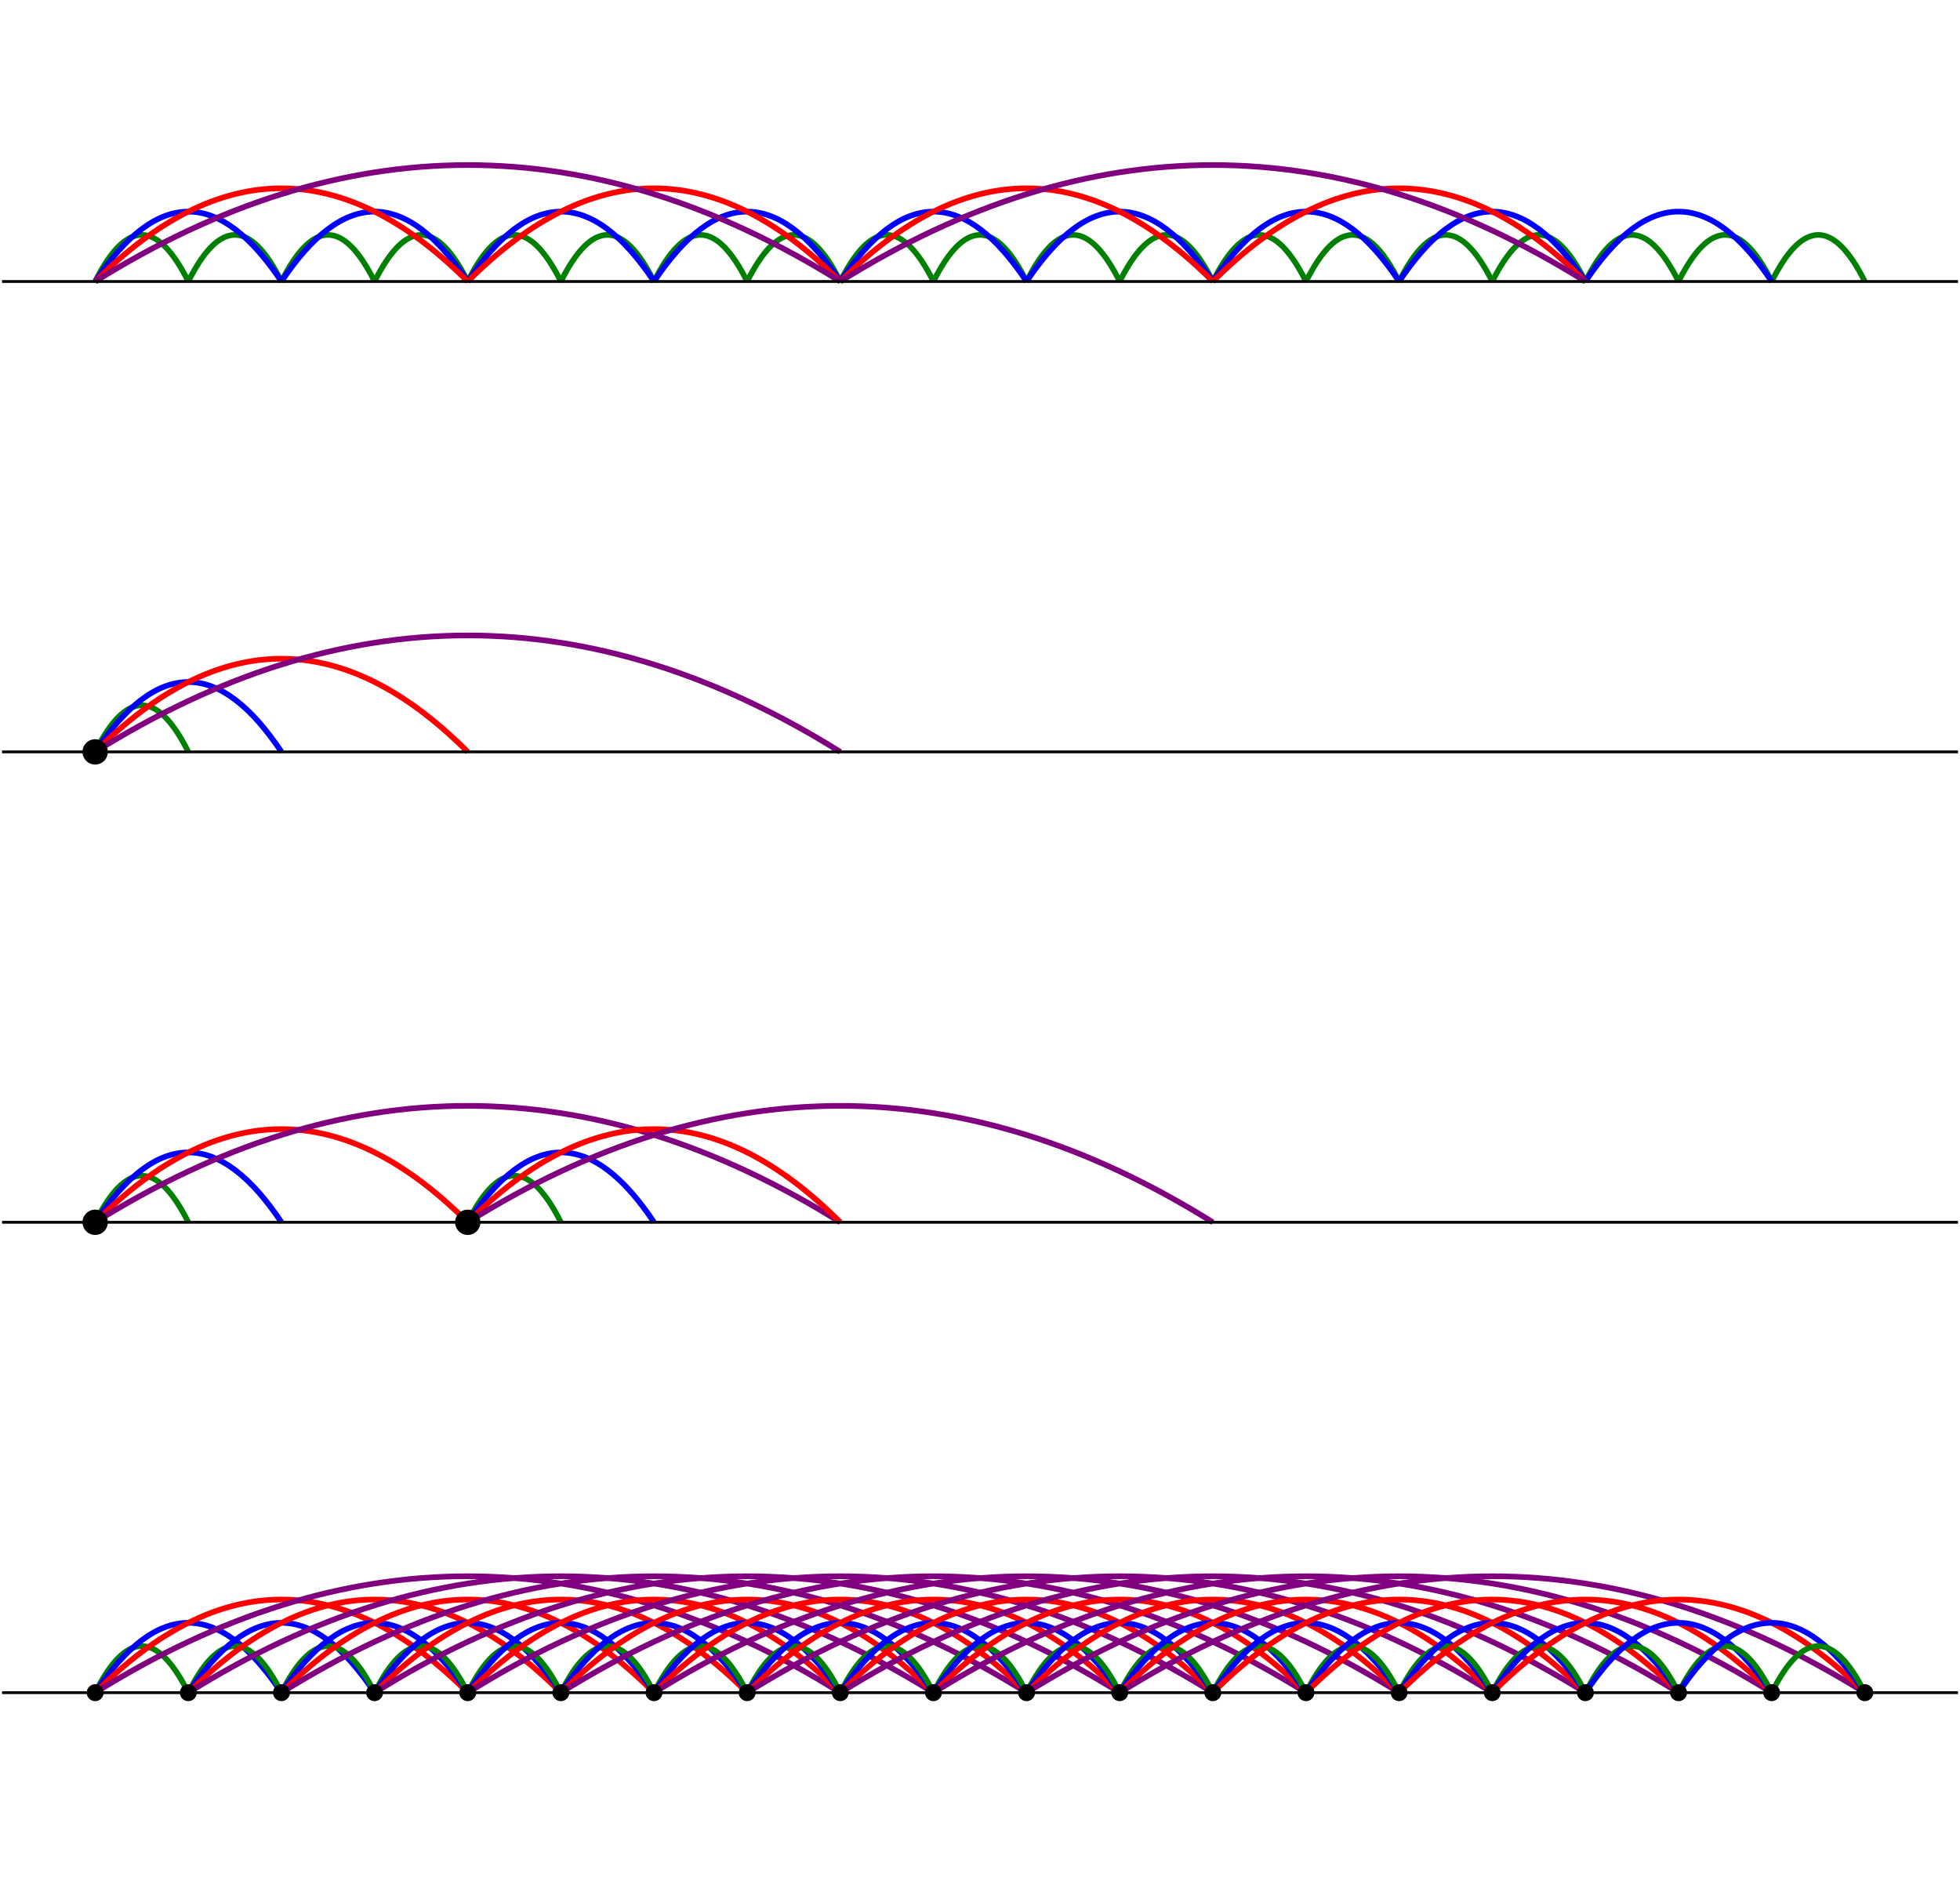 <?xml version="1.0" encoding="utf-8" standalone="no"?>
<!DOCTYPE svg PUBLIC "-//W3C//DTD SVG 1.1//EN"
  "http://www.w3.org/Graphics/SVG/1.1/DTD/svg11.dtd">
<svg xmlns:xlink="http://www.w3.org/1999/xlink" width="694.784pt" height="666.72pt" viewBox="0 0 694.784 666.72" xmlns="http://www.w3.org/2000/svg" version="1.1">
 <defs>
  <style type="text/css">*{stroke-linejoin: round; stroke-linecap: butt}</style>
 </defs>
 <g id="figure_1">
  <g id="patch_1">
   <path d="M 0 666.72 
L 694.784 666.72 
L 694.784 0 
L 0 0 
z
" style="fill: #ffffff"/>
  </g>
  <g id="axes_1">
   <g id="patch_2">
    <path d="M 33.736 99.769 
Q 50.245 66.753 66.753 99.769 
" clip-path="url(#p4e7c0ac4bf)" style="fill: none; stroke: #008000; stroke-width: 2; stroke-linejoin: miter"/>
   </g>
   <g id="patch_3">
    <path d="M 66.753 99.769 
Q 83.261 66.753 99.769 99.769 
" clip-path="url(#p4e7c0ac4bf)" style="fill: none; stroke: #008000; stroke-width: 2; stroke-linejoin: miter"/>
   </g>
   <g id="patch_4">
    <path d="M 99.769 99.769 
Q 116.277 66.753 132.786 99.769 
" clip-path="url(#p4e7c0ac4bf)" style="fill: none; stroke: #008000; stroke-width: 2; stroke-linejoin: miter"/>
   </g>
   <g id="patch_5">
    <path d="M 132.786 99.769 
Q 149.294 66.753 165.802 99.769 
" clip-path="url(#p4e7c0ac4bf)" style="fill: none; stroke: #008000; stroke-width: 2; stroke-linejoin: miter"/>
   </g>
   <g id="patch_6">
    <path d="M 165.802 99.769 
Q 182.31 66.753 198.818 99.769 
" clip-path="url(#p4e7c0ac4bf)" style="fill: none; stroke: #008000; stroke-width: 2; stroke-linejoin: miter"/>
   </g>
   <g id="patch_7">
    <path d="M 198.818 99.769 
Q 215.326 66.753 231.835 99.769 
" clip-path="url(#p4e7c0ac4bf)" style="fill: none; stroke: #008000; stroke-width: 2; stroke-linejoin: miter"/>
   </g>
   <g id="patch_8">
    <path d="M 231.835 99.769 
Q 248.343 66.753 264.851 99.769 
" clip-path="url(#p4e7c0ac4bf)" style="fill: none; stroke: #008000; stroke-width: 2; stroke-linejoin: miter"/>
   </g>
   <g id="patch_9">
    <path d="M 264.851 99.769 
Q 281.359 66.753 297.867 99.769 
" clip-path="url(#p4e7c0ac4bf)" style="fill: none; stroke: #008000; stroke-width: 2; stroke-linejoin: miter"/>
   </g>
   <g id="patch_10">
    <path d="M 297.867 99.769 
Q 314.376 66.753 330.884 99.769 
" clip-path="url(#p4e7c0ac4bf)" style="fill: none; stroke: #008000; stroke-width: 2; stroke-linejoin: miter"/>
   </g>
   <g id="patch_11">
    <path d="M 330.884 99.769 
Q 347.392 66.753 363.9 99.769 
" clip-path="url(#p4e7c0ac4bf)" style="fill: none; stroke: #008000; stroke-width: 2; stroke-linejoin: miter"/>
   </g>
   <g id="patch_12">
    <path d="M 363.9 99.769 
Q 380.408 66.753 396.917 99.769 
" clip-path="url(#p4e7c0ac4bf)" style="fill: none; stroke: #008000; stroke-width: 2; stroke-linejoin: miter"/>
   </g>
   <g id="patch_13">
    <path d="M 396.917 99.769 
Q 413.425 66.753 429.933 99.769 
" clip-path="url(#p4e7c0ac4bf)" style="fill: none; stroke: #008000; stroke-width: 2; stroke-linejoin: miter"/>
   </g>
   <g id="patch_14">
    <path d="M 429.933 99.769 
Q 446.441 66.753 462.949 99.769 
" clip-path="url(#p4e7c0ac4bf)" style="fill: none; stroke: #008000; stroke-width: 2; stroke-linejoin: miter"/>
   </g>
   <g id="patch_15">
    <path d="M 462.949 99.769 
Q 479.457 66.753 495.966 99.769 
" clip-path="url(#p4e7c0ac4bf)" style="fill: none; stroke: #008000; stroke-width: 2; stroke-linejoin: miter"/>
   </g>
   <g id="patch_16">
    <path d="M 495.966 99.769 
Q 512.474 66.753 528.982 99.769 
" clip-path="url(#p4e7c0ac4bf)" style="fill: none; stroke: #008000; stroke-width: 2; stroke-linejoin: miter"/>
   </g>
   <g id="patch_17">
    <path d="M 528.982 99.769 
Q 545.49 66.753 561.998 99.769 
" clip-path="url(#p4e7c0ac4bf)" style="fill: none; stroke: #008000; stroke-width: 2; stroke-linejoin: miter"/>
   </g>
   <g id="patch_18">
    <path d="M 561.998 99.769 
Q 578.507 66.753 595.015 99.769 
" clip-path="url(#p4e7c0ac4bf)" style="fill: none; stroke: #008000; stroke-width: 2; stroke-linejoin: miter"/>
   </g>
   <g id="patch_19">
    <path d="M 595.015 99.769 
Q 611.523 66.753 628.031 99.769 
" clip-path="url(#p4e7c0ac4bf)" style="fill: none; stroke: #008000; stroke-width: 2; stroke-linejoin: miter"/>
   </g>
   <g id="patch_20">
    <path d="M 628.031 99.769 
Q 644.539 66.753 661.048 99.769 
" clip-path="url(#p4e7c0ac4bf)" style="fill: none; stroke: #008000; stroke-width: 2; stroke-linejoin: miter"/>
   </g>
   <g id="patch_21">
    <path d="M 33.736 99.769 
Q 66.753 50.245 99.769 99.769 
" clip-path="url(#p4e7c0ac4bf)" style="fill: none; stroke: #0000ff; stroke-width: 2; stroke-linejoin: miter"/>
   </g>
   <g id="patch_22">
    <path d="M 99.769 99.769 
Q 132.786 50.245 165.802 99.769 
" clip-path="url(#p4e7c0ac4bf)" style="fill: none; stroke: #0000ff; stroke-width: 2; stroke-linejoin: miter"/>
   </g>
   <g id="patch_23">
    <path d="M 165.802 99.769 
Q 198.818 50.245 231.835 99.769 
" clip-path="url(#p4e7c0ac4bf)" style="fill: none; stroke: #0000ff; stroke-width: 2; stroke-linejoin: miter"/>
   </g>
   <g id="patch_24">
    <path d="M 231.835 99.769 
Q 264.851 50.245 297.867 99.769 
" clip-path="url(#p4e7c0ac4bf)" style="fill: none; stroke: #0000ff; stroke-width: 2; stroke-linejoin: miter"/>
   </g>
   <g id="patch_25">
    <path d="M 297.867 99.769 
Q 330.884 50.245 363.9 99.769 
" clip-path="url(#p4e7c0ac4bf)" style="fill: none; stroke: #0000ff; stroke-width: 2; stroke-linejoin: miter"/>
   </g>
   <g id="patch_26">
    <path d="M 363.9 99.769 
Q 396.917 50.245 429.933 99.769 
" clip-path="url(#p4e7c0ac4bf)" style="fill: none; stroke: #0000ff; stroke-width: 2; stroke-linejoin: miter"/>
   </g>
   <g id="patch_27">
    <path d="M 429.933 99.769 
Q 462.949 50.245 495.966 99.769 
" clip-path="url(#p4e7c0ac4bf)" style="fill: none; stroke: #0000ff; stroke-width: 2; stroke-linejoin: miter"/>
   </g>
   <g id="patch_28">
    <path d="M 495.966 99.769 
Q 528.982 50.245 561.998 99.769 
" clip-path="url(#p4e7c0ac4bf)" style="fill: none; stroke: #0000ff; stroke-width: 2; stroke-linejoin: miter"/>
   </g>
   <g id="patch_29">
    <path d="M 561.998 99.769 
Q 595.015 50.245 628.031 99.769 
" clip-path="url(#p4e7c0ac4bf)" style="fill: none; stroke: #0000ff; stroke-width: 2; stroke-linejoin: miter"/>
   </g>
   <g id="patch_30">
    <path d="M 33.736 99.769 
Q 99.769 33.736 165.802 99.769 
" clip-path="url(#p4e7c0ac4bf)" style="fill: none; stroke: #ff0000; stroke-width: 2; stroke-linejoin: miter"/>
   </g>
   <g id="patch_31">
    <path d="M 165.802 99.769 
Q 231.835 33.736 297.867 99.769 
" clip-path="url(#p4e7c0ac4bf)" style="fill: none; stroke: #ff0000; stroke-width: 2; stroke-linejoin: miter"/>
   </g>
   <g id="patch_32">
    <path d="M 297.867 99.769 
Q 363.9 33.736 429.933 99.769 
" clip-path="url(#p4e7c0ac4bf)" style="fill: none; stroke: #ff0000; stroke-width: 2; stroke-linejoin: miter"/>
   </g>
   <g id="patch_33">
    <path d="M 429.933 99.769 
Q 495.966 33.736 561.998 99.769 
" clip-path="url(#p4e7c0ac4bf)" style="fill: none; stroke: #ff0000; stroke-width: 2; stroke-linejoin: miter"/>
   </g>
   <g id="patch_34">
    <path d="M 33.736 99.769 
Q 165.802 17.228 297.867 99.769 
" clip-path="url(#p4e7c0ac4bf)" style="fill: none; stroke: #800080; stroke-width: 2; stroke-linejoin: miter"/>
   </g>
   <g id="patch_35">
    <path d="M 297.867 99.769 
Q 429.933 17.228 561.998 99.769 
" clip-path="url(#p4e7c0ac4bf)" style="fill: none; stroke: #800080; stroke-width: 2; stroke-linejoin: miter"/>
   </g>
   <g id="line2d_1">
    <path d="M 0.72 99.769 
L 694.064 99.769 
" clip-path="url(#p4e7c0ac4bf)" style="fill: none; stroke: #000000; stroke-linecap: square"/>
   </g>
  </g>
  <g id="axes_2">
   <g id="patch_36">
    <path d="M 33.736 266.502 
Q 50.245 233.485 66.753 266.502 
" clip-path="url(#pa4c006969a)" style="fill: none; stroke: #008000; stroke-width: 2; stroke-linejoin: miter"/>
   </g>
   <g id="patch_37">
    <path d="M 33.736 266.502 
Q 66.753 216.977 99.769 266.502 
" clip-path="url(#pa4c006969a)" style="fill: none; stroke: #0000ff; stroke-width: 2; stroke-linejoin: miter"/>
   </g>
   <g id="patch_38">
    <path d="M 33.736 266.502 
Q 99.769 200.469 165.802 266.502 
" clip-path="url(#pa4c006969a)" style="fill: none; stroke: #ff0000; stroke-width: 2; stroke-linejoin: miter"/>
   </g>
   <g id="patch_39">
    <path d="M 33.736 266.502 
Q 165.802 183.961 297.867 266.502 
" clip-path="url(#pa4c006969a)" style="fill: none; stroke: #800080; stroke-width: 2; stroke-linejoin: miter"/>
   </g>
   <g id="line2d_2">
    <path d="M 0.72 266.502 
L 694.064 266.502 
" clip-path="url(#pa4c006969a)" style="fill: none; stroke: #000000; stroke-linecap: square"/>
   </g>
   <g id="line2d_3">
    <defs>
     <path id="me2e345e064" d="M 0 4 
C 1.061 4 2.078 3.579 2.828 2.828 
C 3.579 2.078 4 1.061 4 0 
C 4 -1.061 3.579 -2.078 2.828 -2.828 
C 2.078 -3.579 1.061 -4 0 -4 
C -1.061 -4 -2.078 -3.579 -2.828 -2.828 
C -3.579 -2.078 -4 -1.061 -4 0 
C -4 1.061 -3.579 2.078 -2.828 2.828 
C -2.078 3.579 -1.061 4 0 4 
z
" style="stroke: #000000"/>
    </defs>
    <g clip-path="url(#pa4c006969a)">
     <use xlink:href="#me2e345e064" x="33.736" y="266.502" style="stroke: #000000"/>
    </g>
   </g>
  </g>
  <g id="axes_3">
   <g id="patch_40">
    <path d="M 33.736 433.235 
Q 50.245 400.218 66.753 433.235 
" clip-path="url(#p1693e4b3be)" style="fill: none; stroke: #008000; stroke-width: 2; stroke-linejoin: miter"/>
   </g>
   <g id="patch_41">
    <path d="M 33.736 433.235 
Q 66.753 383.71 99.769 433.235 
" clip-path="url(#p1693e4b3be)" style="fill: none; stroke: #0000ff; stroke-width: 2; stroke-linejoin: miter"/>
   </g>
   <g id="patch_42">
    <path d="M 33.736 433.235 
Q 99.769 367.202 165.802 433.235 
" clip-path="url(#p1693e4b3be)" style="fill: none; stroke: #ff0000; stroke-width: 2; stroke-linejoin: miter"/>
   </g>
   <g id="patch_43">
    <path d="M 33.736 433.235 
Q 165.802 350.694 297.867 433.235 
" clip-path="url(#p1693e4b3be)" style="fill: none; stroke: #800080; stroke-width: 2; stroke-linejoin: miter"/>
   </g>
   <g id="patch_44">
    <path d="M 165.802 433.235 
Q 182.31 400.218 198.818 433.235 
" clip-path="url(#p1693e4b3be)" style="fill: none; stroke: #008000; stroke-width: 2; stroke-linejoin: miter"/>
   </g>
   <g id="patch_45">
    <path d="M 165.802 433.235 
Q 198.818 383.71 231.835 433.235 
" clip-path="url(#p1693e4b3be)" style="fill: none; stroke: #0000ff; stroke-width: 2; stroke-linejoin: miter"/>
   </g>
   <g id="patch_46">
    <path d="M 165.802 433.235 
Q 231.835 367.202 297.867 433.235 
" clip-path="url(#p1693e4b3be)" style="fill: none; stroke: #ff0000; stroke-width: 2; stroke-linejoin: miter"/>
   </g>
   <g id="patch_47">
    <path d="M 165.802 433.235 
Q 297.867 350.694 429.933 433.235 
" clip-path="url(#p1693e4b3be)" style="fill: none; stroke: #800080; stroke-width: 2; stroke-linejoin: miter"/>
   </g>
   <g id="line2d_4">
    <path d="M 0.72 433.235 
L 694.064 433.235 
" clip-path="url(#p1693e4b3be)" style="fill: none; stroke: #000000; stroke-linecap: square"/>
   </g>
   <g id="line2d_5">
    <g clip-path="url(#p1693e4b3be)">
     <use xlink:href="#me2e345e064" x="33.736" y="433.235" style="stroke: #000000"/>
    </g>
   </g>
   <g id="line2d_6">
    <g clip-path="url(#p1693e4b3be)">
     <use xlink:href="#me2e345e064" x="165.802" y="433.235" style="stroke: #000000"/>
    </g>
   </g>
  </g>
  <g id="axes_4">
   <g id="patch_48">
    <path d="M 33.736 599.967 
Q 50.245 566.951 66.753 599.967 
" clip-path="url(#p1e1fff5369)" style="fill: none; stroke: #008000; stroke-width: 2; stroke-linejoin: miter"/>
   </g>
   <g id="patch_49">
    <path d="M 33.736 599.967 
Q 66.753 550.443 99.769 599.967 
" clip-path="url(#p1e1fff5369)" style="fill: none; stroke: #0000ff; stroke-width: 2; stroke-linejoin: miter"/>
   </g>
   <g id="patch_50">
    <path d="M 33.736 599.967 
Q 99.769 533.934 165.802 599.967 
" clip-path="url(#p1e1fff5369)" style="fill: none; stroke: #ff0000; stroke-width: 2; stroke-linejoin: miter"/>
   </g>
   <g id="patch_51">
    <path d="M 33.736 599.967 
Q 165.802 517.426 297.867 599.967 
" clip-path="url(#p1e1fff5369)" style="fill: none; stroke: #800080; stroke-width: 2; stroke-linejoin: miter"/>
   </g>
   <g id="patch_52">
    <path d="M 66.753 599.967 
Q 83.261 566.951 99.769 599.967 
" clip-path="url(#p1e1fff5369)" style="fill: none; stroke: #008000; stroke-width: 2; stroke-linejoin: miter"/>
   </g>
   <g id="patch_53">
    <path d="M 66.753 599.967 
Q 99.769 550.443 132.786 599.967 
" clip-path="url(#p1e1fff5369)" style="fill: none; stroke: #0000ff; stroke-width: 2; stroke-linejoin: miter"/>
   </g>
   <g id="patch_54">
    <path d="M 66.753 599.967 
Q 132.786 533.934 198.818 599.967 
" clip-path="url(#p1e1fff5369)" style="fill: none; stroke: #ff0000; stroke-width: 2; stroke-linejoin: miter"/>
   </g>
   <g id="patch_55">
    <path d="M 66.753 599.967 
Q 198.818 517.426 330.884 599.967 
" clip-path="url(#p1e1fff5369)" style="fill: none; stroke: #800080; stroke-width: 2; stroke-linejoin: miter"/>
   </g>
   <g id="patch_56">
    <path d="M 99.769 599.967 
Q 116.277 566.951 132.786 599.967 
" clip-path="url(#p1e1fff5369)" style="fill: none; stroke: #008000; stroke-width: 2; stroke-linejoin: miter"/>
   </g>
   <g id="patch_57">
    <path d="M 99.769 599.967 
Q 132.786 550.443 165.802 599.967 
" clip-path="url(#p1e1fff5369)" style="fill: none; stroke: #0000ff; stroke-width: 2; stroke-linejoin: miter"/>
   </g>
   <g id="patch_58">
    <path d="M 99.769 599.967 
Q 165.802 533.934 231.835 599.967 
" clip-path="url(#p1e1fff5369)" style="fill: none; stroke: #ff0000; stroke-width: 2; stroke-linejoin: miter"/>
   </g>
   <g id="patch_59">
    <path d="M 99.769 599.967 
Q 231.835 517.426 363.9 599.967 
" clip-path="url(#p1e1fff5369)" style="fill: none; stroke: #800080; stroke-width: 2; stroke-linejoin: miter"/>
   </g>
   <g id="patch_60">
    <path d="M 132.786 599.967 
Q 149.294 566.951 165.802 599.967 
" clip-path="url(#p1e1fff5369)" style="fill: none; stroke: #008000; stroke-width: 2; stroke-linejoin: miter"/>
   </g>
   <g id="patch_61">
    <path d="M 132.786 599.967 
Q 165.802 550.443 198.818 599.967 
" clip-path="url(#p1e1fff5369)" style="fill: none; stroke: #0000ff; stroke-width: 2; stroke-linejoin: miter"/>
   </g>
   <g id="patch_62">
    <path d="M 132.786 599.967 
Q 198.818 533.934 264.851 599.967 
" clip-path="url(#p1e1fff5369)" style="fill: none; stroke: #ff0000; stroke-width: 2; stroke-linejoin: miter"/>
   </g>
   <g id="patch_63">
    <path d="M 132.786 599.967 
Q 264.851 517.426 396.917 599.967 
" clip-path="url(#p1e1fff5369)" style="fill: none; stroke: #800080; stroke-width: 2; stroke-linejoin: miter"/>
   </g>
   <g id="patch_64">
    <path d="M 165.802 599.967 
Q 182.31 566.951 198.818 599.967 
" clip-path="url(#p1e1fff5369)" style="fill: none; stroke: #008000; stroke-width: 2; stroke-linejoin: miter"/>
   </g>
   <g id="patch_65">
    <path d="M 165.802 599.967 
Q 198.818 550.443 231.835 599.967 
" clip-path="url(#p1e1fff5369)" style="fill: none; stroke: #0000ff; stroke-width: 2; stroke-linejoin: miter"/>
   </g>
   <g id="patch_66">
    <path d="M 165.802 599.967 
Q 231.835 533.934 297.867 599.967 
" clip-path="url(#p1e1fff5369)" style="fill: none; stroke: #ff0000; stroke-width: 2; stroke-linejoin: miter"/>
   </g>
   <g id="patch_67">
    <path d="M 165.802 599.967 
Q 297.867 517.426 429.933 599.967 
" clip-path="url(#p1e1fff5369)" style="fill: none; stroke: #800080; stroke-width: 2; stroke-linejoin: miter"/>
   </g>
   <g id="patch_68">
    <path d="M 198.818 599.967 
Q 215.326 566.951 231.835 599.967 
" clip-path="url(#p1e1fff5369)" style="fill: none; stroke: #008000; stroke-width: 2; stroke-linejoin: miter"/>
   </g>
   <g id="patch_69">
    <path d="M 198.818 599.967 
Q 231.835 550.443 264.851 599.967 
" clip-path="url(#p1e1fff5369)" style="fill: none; stroke: #0000ff; stroke-width: 2; stroke-linejoin: miter"/>
   </g>
   <g id="patch_70">
    <path d="M 198.818 599.967 
Q 264.851 533.934 330.884 599.967 
" clip-path="url(#p1e1fff5369)" style="fill: none; stroke: #ff0000; stroke-width: 2; stroke-linejoin: miter"/>
   </g>
   <g id="patch_71">
    <path d="M 198.818 599.967 
Q 330.884 517.426 462.949 599.967 
" clip-path="url(#p1e1fff5369)" style="fill: none; stroke: #800080; stroke-width: 2; stroke-linejoin: miter"/>
   </g>
   <g id="patch_72">
    <path d="M 231.835 599.967 
Q 248.343 566.951 264.851 599.967 
" clip-path="url(#p1e1fff5369)" style="fill: none; stroke: #008000; stroke-width: 2; stroke-linejoin: miter"/>
   </g>
   <g id="patch_73">
    <path d="M 231.835 599.967 
Q 264.851 550.443 297.867 599.967 
" clip-path="url(#p1e1fff5369)" style="fill: none; stroke: #0000ff; stroke-width: 2; stroke-linejoin: miter"/>
   </g>
   <g id="patch_74">
    <path d="M 231.835 599.967 
Q 297.867 533.934 363.9 599.967 
" clip-path="url(#p1e1fff5369)" style="fill: none; stroke: #ff0000; stroke-width: 2; stroke-linejoin: miter"/>
   </g>
   <g id="patch_75">
    <path d="M 231.835 599.967 
Q 363.9 517.426 495.966 599.967 
" clip-path="url(#p1e1fff5369)" style="fill: none; stroke: #800080; stroke-width: 2; stroke-linejoin: miter"/>
   </g>
   <g id="patch_76">
    <path d="M 264.851 599.967 
Q 281.359 566.951 297.867 599.967 
" clip-path="url(#p1e1fff5369)" style="fill: none; stroke: #008000; stroke-width: 2; stroke-linejoin: miter"/>
   </g>
   <g id="patch_77">
    <path d="M 264.851 599.967 
Q 297.867 550.443 330.884 599.967 
" clip-path="url(#p1e1fff5369)" style="fill: none; stroke: #0000ff; stroke-width: 2; stroke-linejoin: miter"/>
   </g>
   <g id="patch_78">
    <path d="M 264.851 599.967 
Q 330.884 533.934 396.917 599.967 
" clip-path="url(#p1e1fff5369)" style="fill: none; stroke: #ff0000; stroke-width: 2; stroke-linejoin: miter"/>
   </g>
   <g id="patch_79">
    <path d="M 264.851 599.967 
Q 396.917 517.426 528.982 599.967 
" clip-path="url(#p1e1fff5369)" style="fill: none; stroke: #800080; stroke-width: 2; stroke-linejoin: miter"/>
   </g>
   <g id="patch_80">
    <path d="M 297.867 599.967 
Q 314.376 566.951 330.884 599.967 
" clip-path="url(#p1e1fff5369)" style="fill: none; stroke: #008000; stroke-width: 2; stroke-linejoin: miter"/>
   </g>
   <g id="patch_81">
    <path d="M 297.867 599.967 
Q 330.884 550.443 363.9 599.967 
" clip-path="url(#p1e1fff5369)" style="fill: none; stroke: #0000ff; stroke-width: 2; stroke-linejoin: miter"/>
   </g>
   <g id="patch_82">
    <path d="M 297.867 599.967 
Q 363.9 533.934 429.933 599.967 
" clip-path="url(#p1e1fff5369)" style="fill: none; stroke: #ff0000; stroke-width: 2; stroke-linejoin: miter"/>
   </g>
   <g id="patch_83">
    <path d="M 297.867 599.967 
Q 429.933 517.426 561.998 599.967 
" clip-path="url(#p1e1fff5369)" style="fill: none; stroke: #800080; stroke-width: 2; stroke-linejoin: miter"/>
   </g>
   <g id="patch_84">
    <path d="M 330.884 599.967 
Q 347.392 566.951 363.9 599.967 
" clip-path="url(#p1e1fff5369)" style="fill: none; stroke: #008000; stroke-width: 2; stroke-linejoin: miter"/>
   </g>
   <g id="patch_85">
    <path d="M 330.884 599.967 
Q 363.9 550.443 396.917 599.967 
" clip-path="url(#p1e1fff5369)" style="fill: none; stroke: #0000ff; stroke-width: 2; stroke-linejoin: miter"/>
   </g>
   <g id="patch_86">
    <path d="M 330.884 599.967 
Q 396.917 533.934 462.949 599.967 
" clip-path="url(#p1e1fff5369)" style="fill: none; stroke: #ff0000; stroke-width: 2; stroke-linejoin: miter"/>
   </g>
   <g id="patch_87">
    <path d="M 330.884 599.967 
Q 462.949 517.426 595.015 599.967 
" clip-path="url(#p1e1fff5369)" style="fill: none; stroke: #800080; stroke-width: 2; stroke-linejoin: miter"/>
   </g>
   <g id="patch_88">
    <path d="M 363.9 599.967 
Q 380.408 566.951 396.917 599.967 
" clip-path="url(#p1e1fff5369)" style="fill: none; stroke: #008000; stroke-width: 2; stroke-linejoin: miter"/>
   </g>
   <g id="patch_89">
    <path d="M 363.9 599.967 
Q 396.917 550.443 429.933 599.967 
" clip-path="url(#p1e1fff5369)" style="fill: none; stroke: #0000ff; stroke-width: 2; stroke-linejoin: miter"/>
   </g>
   <g id="patch_90">
    <path d="M 363.9 599.967 
Q 429.933 533.934 495.966 599.967 
" clip-path="url(#p1e1fff5369)" style="fill: none; stroke: #ff0000; stroke-width: 2; stroke-linejoin: miter"/>
   </g>
   <g id="patch_91">
    <path d="M 363.9 599.967 
Q 495.966 517.426 628.031 599.967 
" clip-path="url(#p1e1fff5369)" style="fill: none; stroke: #800080; stroke-width: 2; stroke-linejoin: miter"/>
   </g>
   <g id="patch_92">
    <path d="M 396.917 599.967 
Q 413.425 566.951 429.933 599.967 
" clip-path="url(#p1e1fff5369)" style="fill: none; stroke: #008000; stroke-width: 2; stroke-linejoin: miter"/>
   </g>
   <g id="patch_93">
    <path d="M 396.917 599.967 
Q 429.933 550.443 462.949 599.967 
" clip-path="url(#p1e1fff5369)" style="fill: none; stroke: #0000ff; stroke-width: 2; stroke-linejoin: miter"/>
   </g>
   <g id="patch_94">
    <path d="M 396.917 599.967 
Q 462.949 533.934 528.982 599.967 
" clip-path="url(#p1e1fff5369)" style="fill: none; stroke: #ff0000; stroke-width: 2; stroke-linejoin: miter"/>
   </g>
   <g id="patch_95">
    <path d="M 396.917 599.967 
Q 528.982 517.426 661.048 599.967 
" clip-path="url(#p1e1fff5369)" style="fill: none; stroke: #800080; stroke-width: 2; stroke-linejoin: miter"/>
   </g>
   <g id="patch_96">
    <path d="M 429.933 599.967 
Q 446.441 566.951 462.949 599.967 
" clip-path="url(#p1e1fff5369)" style="fill: none; stroke: #008000; stroke-width: 2; stroke-linejoin: miter"/>
   </g>
   <g id="patch_97">
    <path d="M 429.933 599.967 
Q 462.949 550.443 495.966 599.967 
" clip-path="url(#p1e1fff5369)" style="fill: none; stroke: #0000ff; stroke-width: 2; stroke-linejoin: miter"/>
   </g>
   <g id="patch_98">
    <path d="M 429.933 599.967 
Q 495.966 533.934 561.998 599.967 
" clip-path="url(#p1e1fff5369)" style="fill: none; stroke: #ff0000; stroke-width: 2; stroke-linejoin: miter"/>
   </g>
   <g id="patch_99">
    <path d="M 462.949 599.967 
Q 479.457 566.951 495.966 599.967 
" clip-path="url(#p1e1fff5369)" style="fill: none; stroke: #008000; stroke-width: 2; stroke-linejoin: miter"/>
   </g>
   <g id="patch_100">
    <path d="M 462.949 599.967 
Q 495.966 550.443 528.982 599.967 
" clip-path="url(#p1e1fff5369)" style="fill: none; stroke: #0000ff; stroke-width: 2; stroke-linejoin: miter"/>
   </g>
   <g id="patch_101">
    <path d="M 462.949 599.967 
Q 528.982 533.934 595.015 599.967 
" clip-path="url(#p1e1fff5369)" style="fill: none; stroke: #ff0000; stroke-width: 2; stroke-linejoin: miter"/>
   </g>
   <g id="patch_102">
    <path d="M 495.966 599.967 
Q 512.474 566.951 528.982 599.967 
" clip-path="url(#p1e1fff5369)" style="fill: none; stroke: #008000; stroke-width: 2; stroke-linejoin: miter"/>
   </g>
   <g id="patch_103">
    <path d="M 495.966 599.967 
Q 528.982 550.443 561.998 599.967 
" clip-path="url(#p1e1fff5369)" style="fill: none; stroke: #0000ff; stroke-width: 2; stroke-linejoin: miter"/>
   </g>
   <g id="patch_104">
    <path d="M 495.966 599.967 
Q 561.998 533.934 628.031 599.967 
" clip-path="url(#p1e1fff5369)" style="fill: none; stroke: #ff0000; stroke-width: 2; stroke-linejoin: miter"/>
   </g>
   <g id="patch_105">
    <path d="M 528.982 599.967 
Q 545.49 566.951 561.998 599.967 
" clip-path="url(#p1e1fff5369)" style="fill: none; stroke: #008000; stroke-width: 2; stroke-linejoin: miter"/>
   </g>
   <g id="patch_106">
    <path d="M 528.982 599.967 
Q 561.998 550.443 595.015 599.967 
" clip-path="url(#p1e1fff5369)" style="fill: none; stroke: #0000ff; stroke-width: 2; stroke-linejoin: miter"/>
   </g>
   <g id="patch_107">
    <path d="M 528.982 599.967 
Q 595.015 533.934 661.048 599.967 
" clip-path="url(#p1e1fff5369)" style="fill: none; stroke: #ff0000; stroke-width: 2; stroke-linejoin: miter"/>
   </g>
   <g id="patch_108">
    <path d="M 561.998 599.967 
Q 578.507 566.951 595.015 599.967 
" clip-path="url(#p1e1fff5369)" style="fill: none; stroke: #008000; stroke-width: 2; stroke-linejoin: miter"/>
   </g>
   <g id="patch_109">
    <path d="M 561.998 599.967 
Q 595.015 550.443 628.031 599.967 
" clip-path="url(#p1e1fff5369)" style="fill: none; stroke: #0000ff; stroke-width: 2; stroke-linejoin: miter"/>
   </g>
   <g id="patch_110">
    <path d="M 595.015 599.967 
Q 611.523 566.951 628.031 599.967 
" clip-path="url(#p1e1fff5369)" style="fill: none; stroke: #008000; stroke-width: 2; stroke-linejoin: miter"/>
   </g>
   <g id="patch_111">
    <path d="M 595.015 599.967 
Q 628.031 550.443 661.048 599.967 
" clip-path="url(#p1e1fff5369)" style="fill: none; stroke: #0000ff; stroke-width: 2; stroke-linejoin: miter"/>
   </g>
   <g id="patch_112">
    <path d="M 628.031 599.967 
Q 644.539 566.951 661.048 599.967 
" clip-path="url(#p1e1fff5369)" style="fill: none; stroke: #008000; stroke-width: 2; stroke-linejoin: miter"/>
   </g>
   <g id="line2d_7">
    <path d="M 0.72 599.967 
L 694.064 599.967 
" clip-path="url(#p1e1fff5369)" style="fill: none; stroke: #000000; stroke-linecap: square"/>
   </g>
   <g id="line2d_8">
    <defs>
     <path id="md55821ac2d" d="M 0 2.5 
C 0.663 2.5 1.299 2.237 1.768 1.768 
C 2.237 1.299 2.5 0.663 2.5 0 
C 2.5 -0.663 2.237 -1.299 1.768 -1.768 
C 1.299 -2.237 0.663 -2.5 0 -2.5 
C -0.663 -2.5 -1.299 -2.237 -1.768 -1.768 
C -2.237 -1.299 -2.5 -0.663 -2.5 0 
C -2.5 0.663 -2.237 1.299 -1.768 1.768 
C -1.299 2.237 -0.663 2.5 0 2.5 
z
" style="stroke: #000000"/>
    </defs>
    <g clip-path="url(#p1e1fff5369)">
     <use xlink:href="#md55821ac2d" x="33.736" y="599.967" style="stroke: #000000"/>
    </g>
   </g>
   <g id="line2d_9">
    <g clip-path="url(#p1e1fff5369)">
     <use xlink:href="#md55821ac2d" x="66.753" y="599.967" style="stroke: #000000"/>
    </g>
   </g>
   <g id="line2d_10">
    <g clip-path="url(#p1e1fff5369)">
     <use xlink:href="#md55821ac2d" x="99.769" y="599.967" style="stroke: #000000"/>
    </g>
   </g>
   <g id="line2d_11">
    <g clip-path="url(#p1e1fff5369)">
     <use xlink:href="#md55821ac2d" x="132.786" y="599.967" style="stroke: #000000"/>
    </g>
   </g>
   <g id="line2d_12">
    <g clip-path="url(#p1e1fff5369)">
     <use xlink:href="#md55821ac2d" x="165.802" y="599.967" style="stroke: #000000"/>
    </g>
   </g>
   <g id="line2d_13">
    <g clip-path="url(#p1e1fff5369)">
     <use xlink:href="#md55821ac2d" x="198.818" y="599.967" style="stroke: #000000"/>
    </g>
   </g>
   <g id="line2d_14">
    <g clip-path="url(#p1e1fff5369)">
     <use xlink:href="#md55821ac2d" x="231.835" y="599.967" style="stroke: #000000"/>
    </g>
   </g>
   <g id="line2d_15">
    <g clip-path="url(#p1e1fff5369)">
     <use xlink:href="#md55821ac2d" x="264.851" y="599.967" style="stroke: #000000"/>
    </g>
   </g>
   <g id="line2d_16">
    <g clip-path="url(#p1e1fff5369)">
     <use xlink:href="#md55821ac2d" x="297.867" y="599.967" style="stroke: #000000"/>
    </g>
   </g>
   <g id="line2d_17">
    <g clip-path="url(#p1e1fff5369)">
     <use xlink:href="#md55821ac2d" x="330.884" y="599.967" style="stroke: #000000"/>
    </g>
   </g>
   <g id="line2d_18">
    <g clip-path="url(#p1e1fff5369)">
     <use xlink:href="#md55821ac2d" x="363.9" y="599.967" style="stroke: #000000"/>
    </g>
   </g>
   <g id="line2d_19">
    <g clip-path="url(#p1e1fff5369)">
     <use xlink:href="#md55821ac2d" x="396.917" y="599.967" style="stroke: #000000"/>
    </g>
   </g>
   <g id="line2d_20">
    <g clip-path="url(#p1e1fff5369)">
     <use xlink:href="#md55821ac2d" x="429.933" y="599.967" style="stroke: #000000"/>
    </g>
   </g>
   <g id="line2d_21">
    <g clip-path="url(#p1e1fff5369)">
     <use xlink:href="#md55821ac2d" x="462.949" y="599.967" style="stroke: #000000"/>
    </g>
   </g>
   <g id="line2d_22">
    <g clip-path="url(#p1e1fff5369)">
     <use xlink:href="#md55821ac2d" x="495.966" y="599.967" style="stroke: #000000"/>
    </g>
   </g>
   <g id="line2d_23">
    <g clip-path="url(#p1e1fff5369)">
     <use xlink:href="#md55821ac2d" x="528.982" y="599.967" style="stroke: #000000"/>
    </g>
   </g>
   <g id="line2d_24">
    <g clip-path="url(#p1e1fff5369)">
     <use xlink:href="#md55821ac2d" x="561.998" y="599.967" style="stroke: #000000"/>
    </g>
   </g>
   <g id="line2d_25">
    <g clip-path="url(#p1e1fff5369)">
     <use xlink:href="#md55821ac2d" x="595.015" y="599.967" style="stroke: #000000"/>
    </g>
   </g>
   <g id="line2d_26">
    <g clip-path="url(#p1e1fff5369)">
     <use xlink:href="#md55821ac2d" x="628.031" y="599.967" style="stroke: #000000"/>
    </g>
   </g>
   <g id="line2d_27">
    <g clip-path="url(#p1e1fff5369)">
     <use xlink:href="#md55821ac2d" x="661.048" y="599.967" style="stroke: #000000"/>
    </g>
   </g>
  </g>
 </g>
 <defs>
  <clipPath id="p4e7c0ac4bf">
   <rect x="0.72" y="0.72" width="693.344" height="165.082"/>
  </clipPath>
  <clipPath id="pa4c006969a">
   <rect x="0.72" y="167.453" width="693.344" height="165.082"/>
  </clipPath>
  <clipPath id="p1693e4b3be">
   <rect x="0.72" y="334.185" width="693.344" height="165.082"/>
  </clipPath>
  <clipPath id="p1e1fff5369">
   <rect x="0.72" y="500.918" width="693.344" height="165.082"/>
  </clipPath>
 </defs>
</svg>
